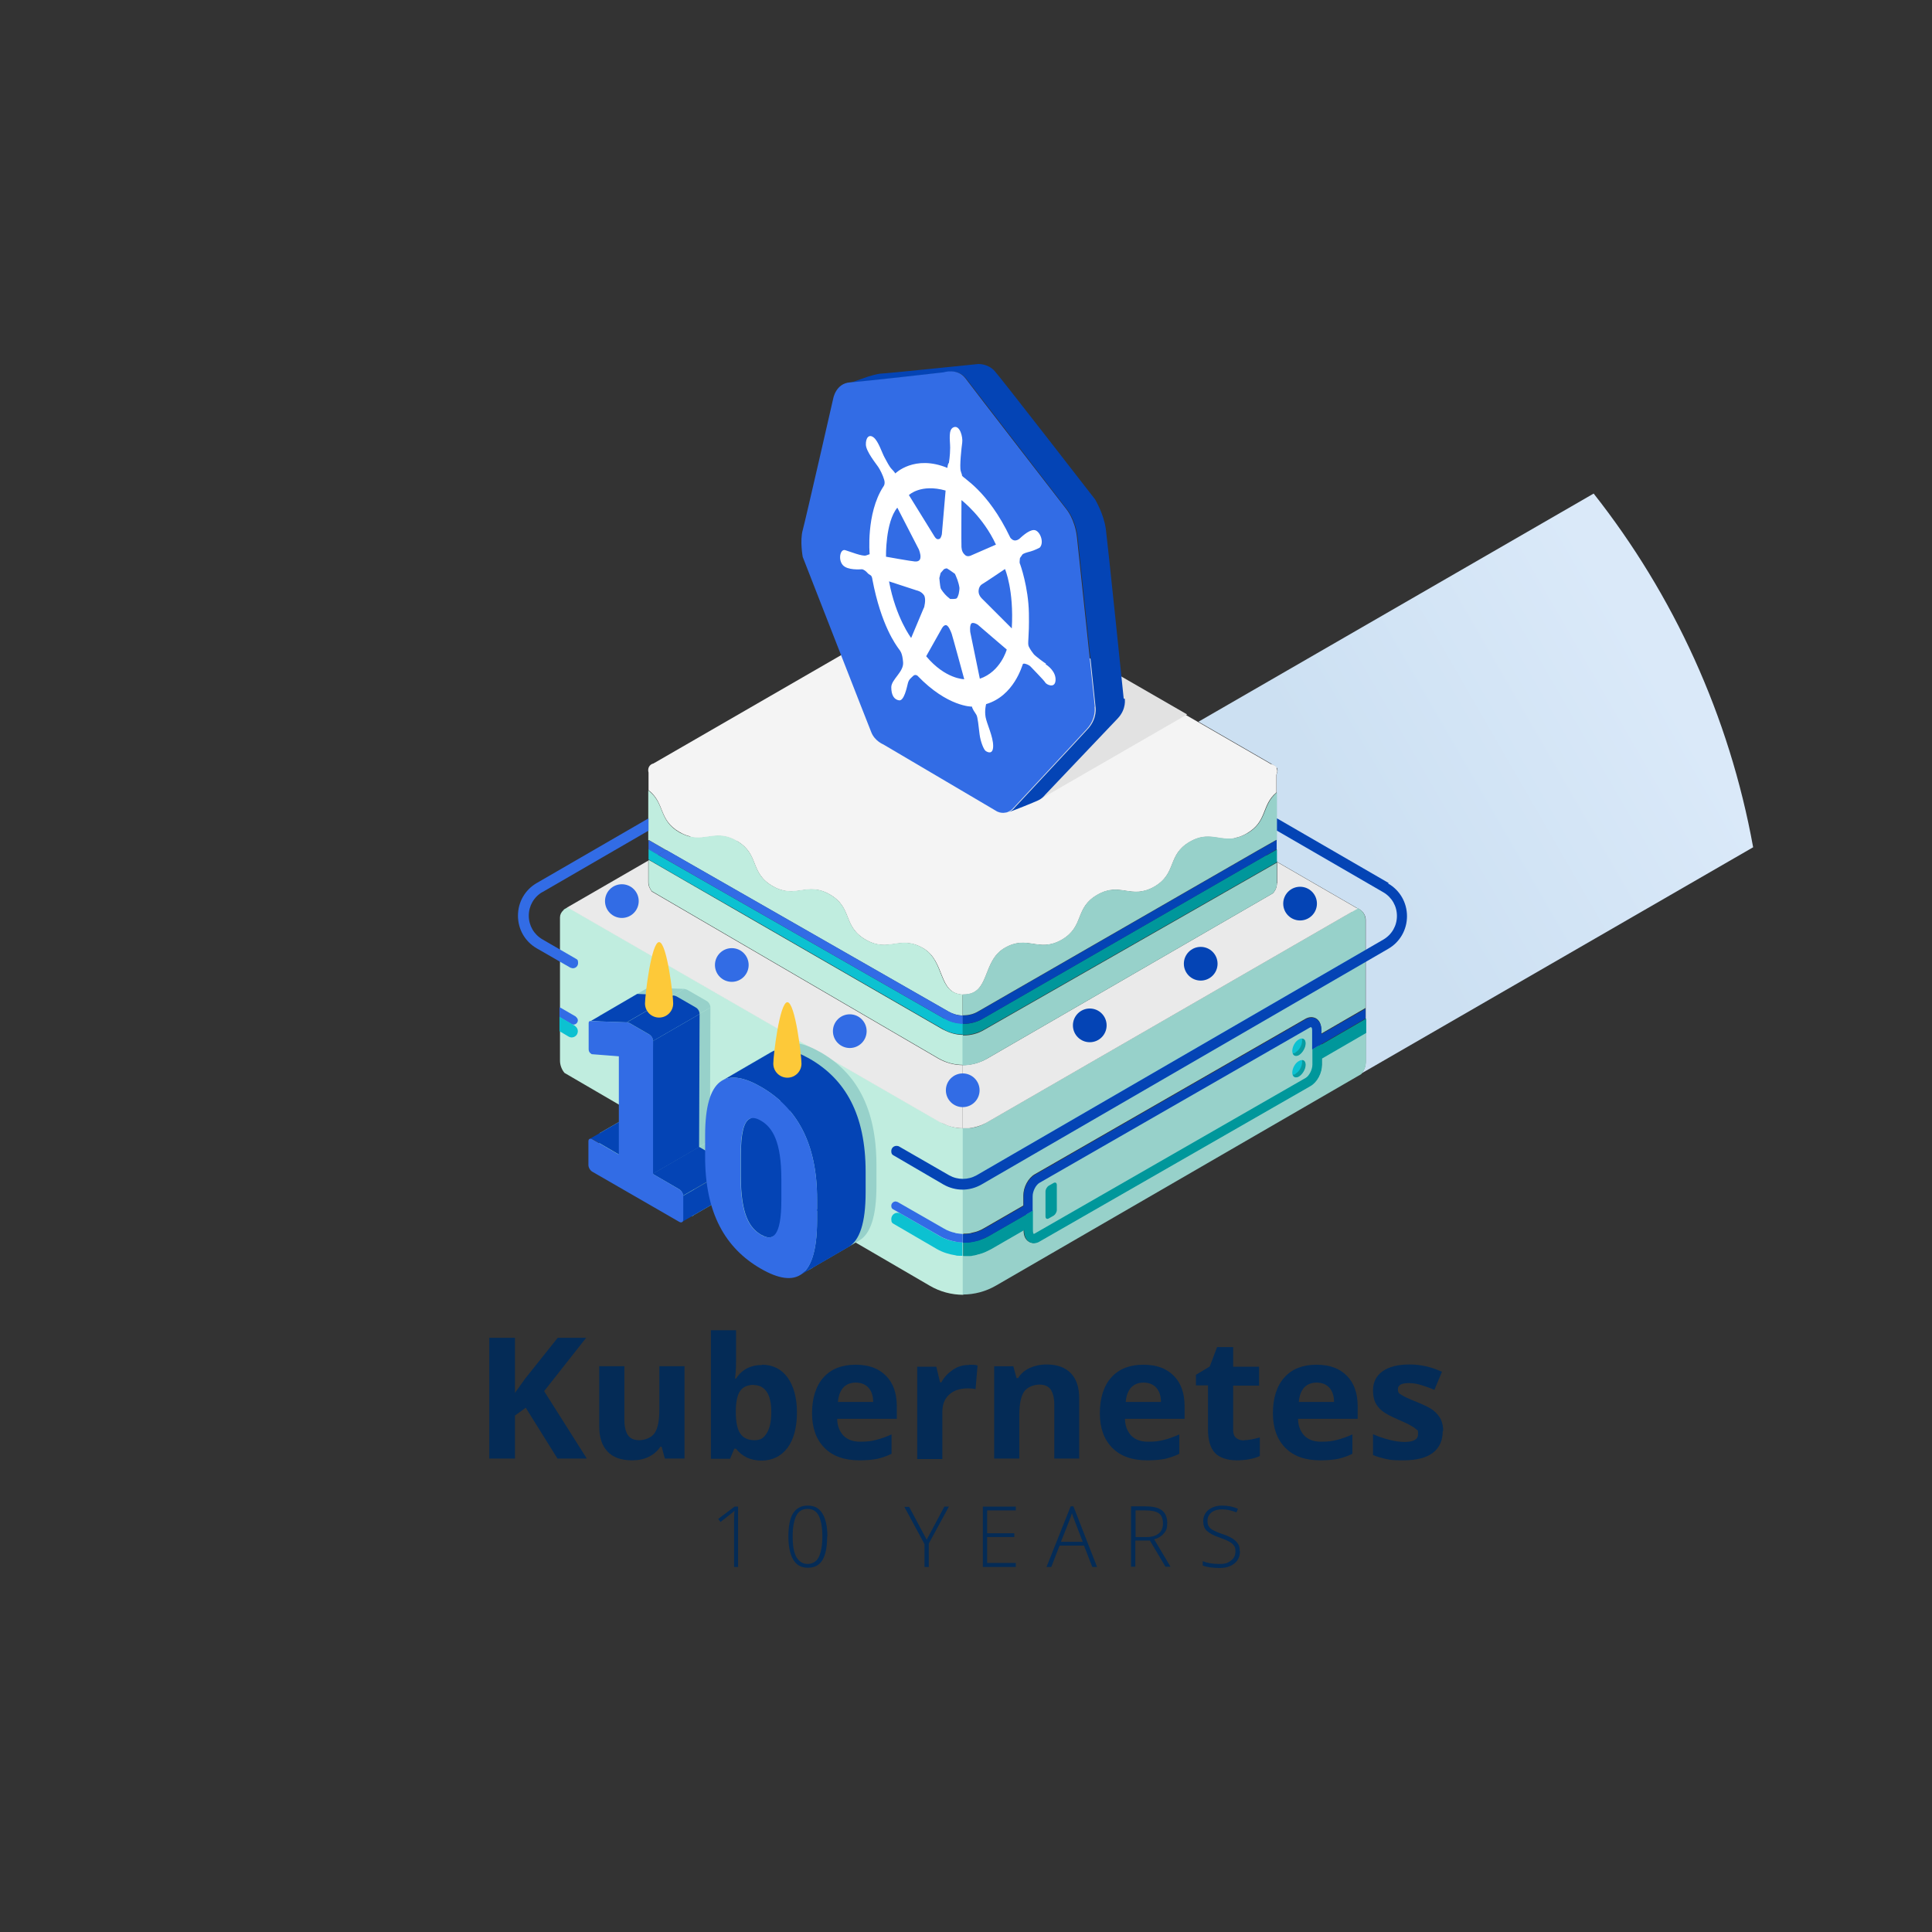 <?xml version="1.0" encoding="UTF-8" standalone="no"?>
<svg
   version="1.1"
   viewBox="0 0 768 768"
   width="768"
   height="768"
   xmlns="http://www.w3.org/2000/svg"
   xmlns:svg="http://www.w3.org/2000/svg">
  <rect x="0" y="0" width="768" height="768" fill="#333333" stroke="none"/>
  <defs
     id="defs4">
    <style
       id="style1">
      .cls-1 {
        fill: #042b56;
      }

      .cls-1, .cls-2, .cls-3, .cls-4, .cls-5, .cls-6, .cls-7, .cls-8, .cls-9, .cls-10, .cls-11, .cls-12, .cls-13, .cls-14, .cls-15, .cls-16, .cls-17 {
        stroke-width: 0px;
      }

      .cls-2 {
        fill: #fdc939;
      }

      .cls-3 {
        fill: #c0eddf;
      }

      .cls-4 {
        fill: #089ca0;
      }

      .cls-5 {
        fill: none;
      }

      .cls-6 {
        fill: #326ce5;
      }

      .cls-7 {
        fill: #eaeaea;
      }

      .cls-8 {
        fill: url(#linear-gradient);
      }

      .cls-9 {
        fill: #dae9f9;
      }

      .cls-10 {
        fill: #00979b;
      }

      .cls-11 {
        fill: #0cc1d1;
      }

      .cls-12 {
        fill: #f4f4f4;
      }

      .cls-13 {
        fill: #0444b5;
      }

      .cls-14 {
        fill: #97d1ca;
      }

      .cls-15 {
        fill: #e2e2e2;
      }

      .cls-16 {
        fill: url(#linear-gradient-2);
      }

      .cls-17 {
        fill: #fff;
      }
    </style>
    <linearGradient
       id="linear-gradient"
       x1="796"
       y1="2213.2"
       x2="930.2"
       y2="2290.7"
       gradientTransform="matrix(1,0,0,-1,-256,2552)"
       gradientUnits="userSpaceOnUse">
      <stop
         offset="0"
         stop-color="#cce0f2"
         id="stop1" />
      <stop
         offset=".9"
         stop-color="#dae9f9"
         id="stop2" />
    </linearGradient>
    <linearGradient
       id="linear-gradient-2"
       x1="796"
       y1="1189.2"
       x2="930.2"
       y2="1266.7"
       gradientTransform="matrix(1,0,0,-1,0,2680)"
       gradientUnits="userSpaceOnUse">
      <stop
         offset="0"
         stop-color="#001f39"
         id="stop3" />
      <stop
         offset=".9"
         stop-color="#042b56"
         id="stop4" />
    </linearGradient>
  </defs>
  <g
     id="g221">
    <path
       class="cls-8"
       d="m 505.5,303.9 c 0.6,0.1 1.2,0.4 1.6,1 l 0.4,0.2 v 0 c 0.5,0.8 0.4,1.8 0,2.6 v 7.1 0 27.7 l 32,18.5 c 0,0 2,0.7 2.9,2.6 0.3,0.6 0.5,1.3 0.5,2 v 35.2 0 3.9 0 17.3 c 0,1.8 -0.6,3.4 -1.7,4.7 L 696.9,336.8 C 687.4,284.4 665.2,236.4 633.5,196.2 l -157.1,90.7 29.1,16.8 z"
       id="path4"
       style="fill:url(#linear-gradient)" />
    <g
       id="g112"
       transform="translate(-256,-128)">
      <g
         id="g220">
        <g
           id="g219">
          <g
             id="g14">
            <path
               class="cls-1"
               d="m 489.1,707.8 h -11.5 l -12.6,-20.2 -4.3,3.1 v 17.1 h -10.2 v -48 h 10.2 v 21.9 l 4,-5.6 13,-16.3 H 489 l -16.7,21.2 16.9,26.7 v 0 z"
               id="path5" />
            <path
               class="cls-1"
               d="m 520.3,707.8 -1.3,-4.7 h -0.5 c -1.1,1.7 -2.6,3 -4.6,4 -2,1 -4.2,1.4 -6.7,1.4 -4.3,0 -7.6,-1.2 -9.7,-3.5 -2.2,-2.3 -3.3,-5.6 -3.3,-10 v -23.9 h 10 v 21.4 c 0,2.6 0.5,4.6 1.4,6 0.9,1.3 2.4,2 4.5,2 2.1,0 4.8,-0.9 6.1,-2.8 1.3,-1.9 1.9,-5 1.9,-9.3 v -17.3 h 10 v 36.7 z"
               id="path6" />
            <path
               class="cls-1"
               d="m 558.9,670.5 c 4.3,0 7.7,1.7 10.2,5.1 2.4,3.4 3.7,8 3.7,13.9 0,5.9 -1.3,10.8 -3.8,14.1 -2.5,3.3 -6,5 -10.3,5 -4.3,0 -7.7,-1.6 -10.1,-4.7 h -0.7 l -1.7,4 h -7.6 v -51.1 h 10 v 11.9 c 0,1.5 0,3.9 -0.4,7.3 h 0.4 c 2.3,-3.6 5.8,-5.4 10.4,-5.4 h -0.1 z m -3.2,8 c -2.5,0 -4.3,0.8 -5.4,2.3 -1.1,1.5 -1.7,4 -1.8,7.5 v 1.1 c 0,3.9 0.6,6.8 1.8,8.5 1.2,1.7 3,2.6 5.6,2.6 2.6,0 3.7,-0.9 4.9,-2.8 1.2,-1.9 1.8,-4.6 1.8,-8.3 0,-3.7 -0.6,-6.3 -1.8,-8.1 -1.2,-1.8 -2.9,-2.7 -5,-2.7 v 0 z"
               id="path7" />
            <path
               class="cls-1"
               d="m 597.6,708.5 c -5.9,0 -10.5,-1.6 -13.8,-4.9 -3.3,-3.3 -5,-7.9 -5,-13.8 0,-5.9 1.5,-10.9 4.6,-14.3 3.1,-3.4 7.3,-5 12.7,-5 5.4,0 9.2,1.5 12.1,4.4 2.9,2.9 4.3,7 4.3,12.2 v 4.9 h -23.7 c 0,2.8 1,5.1 2.5,6.7 1.6,1.6 3.8,2.4 6.6,2.4 2.8,0 4.3,-0.2 6.3,-0.7 2,-0.5 4,-1.2 6.2,-2.2 v 7.7 c -1.8,0.9 -3.6,1.5 -5.6,2 -2,0.4 -4.4,0.6 -7.3,0.6 z m -1.4,-30.9 c -2.1,0 -3.8,0.7 -5,2 -1.2,1.3 -1.9,3.3 -2.1,5.7 h 14 c 0,-2.5 -0.7,-4.4 -1.9,-5.7 -1.2,-1.3 -2.9,-2 -5.1,-2 v 0 z"
               id="path8" />
            <path
               class="cls-1"
               d="m 641.2,670.5 c 1.4,0 2.5,0 3.4,0.3 l -0.8,9.4 c -0.8,-0.2 -1.8,-0.3 -3,-0.3 -3.2,0 -5.7,0.8 -7.5,2.5 -1.8,1.6 -2.7,3.9 -2.7,6.9 V 708 h -10 v -36.7 h 7.6 l 1.5,6.2 h 0.5 c 1.1,-2.1 2.7,-3.7 4.6,-5 1.9,-1.3 4,-1.9 6.3,-1.9 h 0.1 z"
               id="path9" />
            <path
               class="cls-1"
               d="m 685.1,707.8 h -10 v -21.4 c 0,-2.6 -0.5,-4.6 -1.4,-6 -0.9,-1.3 -2.4,-2 -4.5,-2 -2.1,0 -4.8,0.9 -6.1,2.8 -1.3,1.9 -1.9,5 -1.9,9.3 v 17.3 h -10 v -36.7 h 7.6 l 1.3,4.7 h 0.6 c 1.1,-1.8 2.7,-3.1 4.6,-4 2,-0.9 4.2,-1.4 6.7,-1.4 4.3,0 7.5,1.2 9.7,3.5 2.2,2.3 3.3,5.6 3.3,10 v 23.9 z"
               id="path10" />
            <path
               class="cls-1"
               d="m 712,708.5 c -5.9,0 -10.5,-1.6 -13.8,-4.9 -3.3,-3.3 -5,-7.9 -5,-13.8 0,-5.9 1.5,-10.9 4.6,-14.3 3.1,-3.4 7.3,-5 12.7,-5 5.4,0 9.2,1.5 12.1,4.4 2.9,2.9 4.3,7 4.3,12.2 v 4.9 h -23.7 c 0,2.8 1,5.1 2.5,6.7 1.6,1.6 3.8,2.4 6.6,2.4 2.8,0 4.3,-0.2 6.3,-0.7 2,-0.5 4,-1.2 6.2,-2.2 v 7.7 c -1.8,0.9 -3.6,1.5 -5.6,2 -2,0.4 -4.4,0.6 -7.3,0.6 z m -1.4,-30.9 c -2.1,0 -3.8,0.7 -5,2 -1.2,1.3 -1.9,3.3 -2.1,5.7 h 14 c 0,-2.5 -0.7,-4.4 -1.9,-5.7 -1.2,-1.3 -2.9,-2 -5.1,-2 v 0 z"
               id="path11" />
            <path
               class="cls-1"
               d="m 750.5,700.5 c 1.7,0 3.8,-0.4 6.3,-1.1 v 7.4 c -2.5,1.1 -5.6,1.7 -9.2,1.7 -3.6,0 -6.9,-1 -8.7,-3 -1.8,-2 -2.7,-5.1 -2.7,-9.1 v -17.7 h -4.8 v -4.2 l 5.5,-3.3 2.9,-7.7 h 6.4 v 7.8 h 10.3 v 7.5 h -10.3 v 17.7 c 0,1.4 0.4,2.5 1.2,3.1 0.8,0.7 1.9,1 3.2,1 h -0.1 z"
               id="path12" />
            <path
               class="cls-1"
               d="m 780.8,708.5 c -5.9,0 -10.5,-1.6 -13.8,-4.9 -3.3,-3.3 -5,-7.9 -5,-13.8 0,-5.9 1.5,-10.9 4.6,-14.3 3.1,-3.4 7.3,-5 12.7,-5 5.4,0 9.2,1.5 12.1,4.4 2.9,2.9 4.3,7 4.3,12.2 V 692 H 772 c 0,2.8 1,5.1 2.5,6.7 1.6,1.6 3.8,2.4 6.6,2.4 2.8,0 4.3,-0.2 6.3,-0.7 2,-0.5 4,-1.2 6.2,-2.2 v 7.7 c -1.8,0.9 -3.6,1.5 -5.6,2 -2,0.4 -4.4,0.6 -7.3,0.6 z m -1.4,-30.9 c -2.1,0 -3.8,0.7 -5,2 -1.2,1.3 -1.9,3.3 -2.1,5.7 h 14 c 0,-2.5 -0.7,-4.4 -1.9,-5.7 -1.2,-1.3 -2.9,-2 -5.1,-2 v 0 z"
               id="path13" />
            <path
               class="cls-1"
               d="m 829.5,696.9 c 0,3.8 -1.3,6.6 -3.9,8.6 -2.6,2 -6.5,3 -11.7,3 -5.2,0 -4.9,-0.2 -6.8,-0.5 -1.9,-0.4 -3.6,-0.9 -5.3,-1.6 v -8.3 c 1.9,0.9 4,1.6 6.3,2.2 2.3,0.6 4.4,0.9 6.2,0.9 3.6,0 5.4,-1 5.4,-3.1 0,-2.1 -0.2,-1.4 -0.7,-1.9 -0.5,-0.5 -1.3,-1 -2.5,-1.7 -1.2,-0.7 -2.8,-1.3 -4.7,-2.2 -2.8,-1.2 -4.9,-2.3 -6.2,-3.3 -1.3,-1 -2.3,-2.2 -2.9,-3.5 -0.6,-1.3 -0.9,-2.9 -0.9,-4.8 0,-3.3 1.3,-5.8 3.8,-7.6 2.5,-1.8 6.1,-2.7 10.7,-2.7 4.6,0 8.7,1 12.9,2.9 l -3,7.2 c -1.8,-0.8 -3.6,-1.4 -5.2,-1.9 -1.6,-0.5 -3.2,-0.8 -4.9,-0.8 -3,0 -4.4,0.8 -4.4,2.4 0,1.6 0.5,1.7 1.4,2.3 0.9,0.6 3,1.6 6.3,2.9 2.9,1.2 5,2.2 6.3,3.2 1.3,1 2.3,2.2 3,3.5 0.6,1.3 1,2.9 1,4.7 h -0.2 v 0 z"
               id="path14" />
          </g>
          <g
             id="g21">
            <path
               class="cls-1"
               d="m 549.4,750.9 h -1.6 v -17.5 c 0,-1.6 0,-3.2 0.2,-4.9 l -0.5,0.5 c -0.2,0.2 -1.9,1.5 -5.1,4 l -0.9,-1.2 6.5,-4.9 h 1.4 z"
               id="path15" />
            <path
               class="cls-1"
               d="m 584.8,738.8 c 0,4.2 -0.6,7.3 -1.9,9.4 -1.3,2.1 -3.2,3 -5.8,3 -2.6,0 -4.4,-1 -5.7,-3.1 -1.3,-2.1 -2,-5.2 -2,-9.3 0,-4.1 0.6,-7.3 1.9,-9.3 1.3,-2 3.2,-3 5.8,-3 2.6,0 4.5,1 5.8,3.1 1.3,2.1 2,5.1 2,9.2 v 0 z m -13.7,0 c 0,3.7 0.5,6.5 1.5,8.2 1,1.7 2.5,2.7 4.4,2.7 1.9,0 3.6,-0.9 4.5,-2.8 0.9,-1.9 1.4,-4.6 1.4,-8.2 0,-3.6 -0.5,-6.2 -1.4,-8.1 -0.9,-1.9 -2.5,-2.8 -4.5,-2.8 -2,0 -3.6,0.9 -4.5,2.8 -0.9,1.9 -1.4,4.5 -1.4,8.1 v 0 z"
               id="path16" />
            <path
               class="cls-1"
               d="m 624.4,740 7,-13.1 h 1.8 l -8,14.7 v 9.3 h -1.7 v -9.1 l -8,-14.8 h 1.9 l 7,13.1 v 0 z"
               id="path17" />
            <path
               class="cls-1"
               d="m 659.8,750.9 h -13.1 v -24 h 13.1 v 1.5 h -11.4 v 9.1 h 10.8 v 1.5 h -10.8 v 10.3 h 11.4 v 1.5 0 z"
               id="path18" />
            <path
               class="cls-1"
               d="m 686.9,742.4 h -9.7 l -3.3,8.5 H 672 l 9.6,-24.1 h 1.1 l 9.4,24.1 h -1.9 z m -9.1,-1.5 h 8.6 l -3.3,-8.6 c -0.3,-0.7 -0.6,-1.6 -1,-2.8 -0.3,1 -0.6,2 -1,2.9 l -3.4,8.6 h 0.1 z"
               id="path19" />
            <path
               class="cls-1"
               d="m 707.3,740.4 v 10.4 h -1.7 v -24 h 5.7 c 3,0 5.2,0.5 6.6,1.6 1.4,1.1 2.1,2.8 2.1,5 0,2.2 -0.4,3 -1.3,4.1 -0.9,1.1 -2.1,1.9 -3.9,2.4 l 6.5,10.9 h -2 l -6.2,-10.4 h -6 z m 0,-1.4 h 4.6 c 2,0 3.6,-0.5 4.7,-1.4 1.1,-0.9 1.7,-2.2 1.7,-4 0,-1.8 -0.5,-3.2 -1.6,-4 -1.1,-0.8 -2.9,-1.2 -5.3,-1.2 h -4 V 739 Z"
               id="path20" />
            <path
               class="cls-1"
               d="m 748.9,744.7 c 0,2 -0.7,3.6 -2.2,4.8 -1.5,1.2 -3.4,1.8 -5.9,1.8 -2.5,0 -5.2,-0.3 -6.7,-1 v -1.7 c 1.7,0.7 3.9,1.1 6.6,1.1 2.7,0 3.5,-0.5 4.7,-1.4 1.2,-0.9 1.7,-2.1 1.7,-3.6 0,-1.5 -0.2,-1.7 -0.6,-2.3 -0.4,-0.6 -1,-1.1 -1.9,-1.6 -0.9,-0.5 -2.1,-1 -3.8,-1.6 -2.5,-0.8 -4.1,-1.8 -5.1,-2.7 -1,-0.9 -1.4,-2.3 -1.4,-3.9 0,-1.6 0.7,-3.3 2.1,-4.4 1.4,-1.1 3.2,-1.7 5.4,-1.7 2.2,0 4.4,0.4 6.3,1.3 l -0.6,1.4 c -2,-0.8 -3.9,-1.2 -5.7,-1.2 -1.8,0 -3.2,0.4 -4.2,1.2 -1,0.8 -1.6,1.9 -1.6,3.3 0,1.4 0.2,1.6 0.5,2.2 0.3,0.6 0.9,1.1 1.6,1.5 0.7,0.4 2,1 3.8,1.6 1.9,0.6 3.3,1.3 4.2,1.9 0.9,0.6 1.6,1.3 2.1,2.1 0.5,0.8 0.6,1.7 0.6,2.8 h 0.1 z"
               id="path21" />
          </g>
          <g
             id="g111">
            <path
               class="cls-3"
               d="m 638.7,576.5 c -3,0 -6,-0.9 -8.7,-2.4 v 0 l -148.3,-85.5 -1.3,0.8 h -0.1 c -0.1,0.2 -0.3,0.3 -0.4,0.5 -0.8,0.7 -1.3,1.7 -1.3,2.8 v 56.9 c 0,1.8 0.7,3.6 1.8,4.9 l 145.2,84.6 c 4.1,2.4 8.7,3.6 13.3,3.6 v -66.1 h -0.2 z"
               id="path22" />
            <polygon
               class="cls-5"
               points="662.8,616.9 649.9,624.4 "
               id="polygon22" />
            <path
               class="cls-5"
               d="m 641.1,576.4 c 1.6,-0.2 3.2,-0.6 4.8,-1.2 -1.5,0.6 -3.2,1 -4.8,1.2 z"
               id="path23" />
            <path
               class="cls-5"
               d="m 630.6,574.5 c 1.2,0.6 2.3,1.1 3.6,1.4 -1.2,-0.3 -2.4,-0.8 -3.6,-1.4 z"
               id="path24" />
            <path
               class="cls-5"
               d="m 647.1,574.7 c 0.4,-0.2 0.8,-0.3 1.1,-0.6 v 0 c -0.4,0.2 -0.8,0.4 -1.1,0.6 z"
               id="path25" />
            <path
               class="cls-5"
               d="m 642.5,627 v 0 c 0.6,0 1.3,-0.2 1.9,-0.4 -0.6,0.2 -1.3,0.3 -1.9,0.4 z"
               id="path26" />
            <path
               class="cls-5"
               d="m 645.8,620.7 c 1.1,-0.4 2.1,-0.9 3.1,-1.4 l 13.9,-8 -13.9,8 c -1,0.6 -2.1,1.1 -3.1,1.4 z"
               id="path27" />
            <polygon
               class="cls-5"
               points="795.6,489.2 793.3,490.5 795.4,489.3 "
               id="polygon27" />
            <polygon
               class="cls-5"
               points="666.5,614.8 777.7,550.8 777.7,545.1 777.7,541.2 666.5,605.2 666.5,609.2 "
               id="polygon28" />
            <path
               class="cls-5"
               d="m 639.2,621.9 c 1.1,0 2.2,0 3.3,-0.3 0.6,0 1.1,-0.2 1.7,-0.4 -0.6,0 -1.1,0.3 -1.7,0.4 -1.1,0.2 -2.2,0.3 -3.3,0.3 z"
               id="path28" />
            <path
               class="cls-5"
               d="m 638.7,576.5 h 2.5 z"
               id="path29" />
            <path
               class="cls-5"
               d="M 637.5,627.2 Z"
               id="path30" />
            <path
               class="cls-5"
               d="m 641.1,627.1 h -0.4 z"
               id="path31" />
            <path
               class="cls-14"
               d="m 777.7,541.2 v -3.7 c 0,-0.9 -0.3,-1.1 -0.3,-1.1 0,0 -0.2,-0.2 -0.5,0 l -107.6,61.8 c -1.4,0.8 -2.7,3.3 -2.7,5.3 v 1.9 0 l 111.2,-64.1 h -0.1 z"
               id="path32" />
            <path
               class="cls-14"
               d="m 793.3,490.5 -145.1,83.7 v 0 c -0.4,0.2 -0.8,0.4 -1.1,0.6 -1.1,0.6 -2.3,1 -3.5,1.3 -0.8,0.2 -1.6,0.3 -2.4,0.4 h -2.5 v 29 h 0.4 -0.4 v 12.9 h 0.5 c 1.1,0 2.2,0 3.3,-0.4 1.6,-0.3 3.2,-0.9 4.7,-1.8 l 15.6,-9 v -4 c 0,-3.3 1.9,-6.9 4.5,-8.4 L 774.9,533 c 1.4,-0.8 2.9,-0.9 4.2,-0.2 1.4,0.8 2.1,2.4 2.1,4.5 v 1.6 l 17.6,-10.2 v -35.2 c 0,-0.7 -0.2,-1.4 -0.5,-2 -0.9,-1.9 -2.9,-2.6 -2.9,-2.6 h -0.2 c 0,0.1 -2,1.3 -2,1.3 v 0.2 h 0.1 z"
               id="path33" />
            <path
               class="cls-14"
               d="m 666.5,617.1 c 0,0.9 0.3,1.3 0.3,1.3 0,0 0.2,0 0.5,-0.2 l 107.6,-61.8 c 1.4,-0.8 2.7,-3.3 2.7,-5.3 v -0.5 l -111.2,64.1 v 2.3 h 0.1 z"
               id="path34" />
            <path
               class="cls-14"
               d="m 776.8,559.6 -107.7,61.8 c -0.8,0.4 -1.6,0.7 -2.3,0.7 -0.7,0 -1.3,-0.2 -1.8,-0.5 -1.4,-0.8 -2.1,-2.4 -2.1,-4.5 v -0.2 l -13,7.5 c -0.6,0.3 -1.2,0.6 -1.8,0.9 -1.2,0.5 -2.5,1 -3.7,1.3 -0.6,0.2 -1.3,0.3 -1.9,0.4 v 0 c -0.4,0 -0.9,0 -1.3,0.2 h -2.5 v 15.4 c 4.6,0 9.2,-1.2 13.3,-3.6 l 145.1,-84 c 1.2,-1.4 1.9,-3.1 1.9,-5 v -11.6 l -17.6,10.2 v 2.5 c 0,3.3 -1.9,6.9 -4.5,8.4 h -0.1 z"
               id="path35" />
            <path
               class="cls-5"
               d="m 638.7,576.5 v 0 c -1.5,0 -3,-0.2 -4.5,-0.6 -1.2,-0.3 -2.4,-0.8 -3.6,-1.4 -0.2,0 -0.5,-0.2 -0.7,-0.3 v 0 c 2.7,1.6 5.7,2.4 8.7,2.4 v 0 z"
               id="path36" />
            <polygon
               class="cls-5"
               points=""
               id="polygon36" />
            <polygon
               class="cls-14"
               points=""
               id="polygon37" />
            <path
               class="cls-14"
               d="m 629.9,574.1 v 0 c 2.7,1.6 5.7,2.4 8.7,2.4 v 0 c -3,0 -6,-0.9 -8.7,-2.4 z"
               id="path37" />
            <path
               class="cls-5"
               d="m 638.7,576.5 h 2.5 c 0.8,0 1.6,-0.2 2.4,-0.4 1.2,-0.3 2.4,-0.8 3.5,-1.3 0.4,-0.2 0.8,-0.3 1.1,-0.6 v 0 c -0.7,0.4 -1.5,0.8 -2.3,1.1 -1.5,0.6 -3.2,1 -4.8,1.2 h -2.5 v 0 z"
               id="path38" />
            <path
               class="cls-14"
               d="m 647.1,574.7 c -1.1,0.6 -2.3,1 -3.5,1.3 1.2,-0.3 2.4,-0.8 3.5,-1.3 z"
               id="path39" />
            <path
               class="cls-7"
               d="m 515,470.5 36.6,21.1 C 533.8,481.4 519,472.8 514.9,470.5 Z"
               id="path40" />
            <path
               class="cls-7"
               d="m 763.6,479.1 c 0,1.5 -0.6,2.9 -1.6,4 l -113.6,65.7 c -3,1.7 -6.3,2.6 -9.7,2.6 v 25.1 h 2.5 c 1.6,-0.2 3.2,-0.6 4.8,-1.2 0.8,-0.3 1.5,-0.7 2.3,-1.1 v 0 l 141.8,-81.8 3.3,-1.9 2.3,-1.3 -32,-18.5 v 8.4 0 z"
               id="path41" />
            <path
               class="cls-7"
               d="m 548.9,462.3 c 9.2,5.3 5,12.7 14.3,18 9.2,5.3 13.5,-2 22.7,3.3 9.2,5.3 5,12.7 14.3,18 9.2,5.3 13.5,-2 22.7,3.3 9.1,5.2 5.9,18 15.8,18.5 V 401.2 c -3.3,0 -6.7,0.7 -9.7,2.4 l -98.9,57.1 c 6.7,1.7 10.9,-2.8 18.7,1.7 h 0.1 z"
               id="path42" />
            <path
               class="cls-7"
               d="m 639,523.3 v 0 c 10.6,0 7.1,-13.2 16.3,-18.5 9.2,-5.3 13.4,2 22.6,-3.2 9.2,-5.3 5,-12.6 14.2,-17.9 9.2,-5.3 13.4,2 22.6,-3.2 9.2,-5.3 5,-12.6 14.2,-17.9 7.5,-4.3 11.6,-0.3 17.9,-1.4 l -99.7,-57.5 c -2.7,-1.5 -5.7,-2.3 -8.6,-2.4 v 0 122.2 h 0.4 v -0.2 0 z"
               id="path43" />
            <path
               class="cls-7"
               d="m 630.6,574.5 c 1.2,0.6 2.3,1.1 3.6,1.4 1.5,0.4 3,0.6 4.5,0.6 v -25.1 c -3.3,0 -6.7,-0.9 -9.7,-2.6 L 515.1,482.4 c -0.8,-1.1 -1.4,-2.3 -1.4,-3.7 v -8.6 l -32.2,18.6 148.3,85.5 c 0.2,0 0.5,0.2 0.7,0.3 z"
               id="path44" />
            <polygon
               class="cls-7"
               points="629.9,574.1 481.6,488.6 "
               id="polygon44" />
            <polygon
               class="cls-7"
               points="790,492.4 648.2,574.1 793.3,490.5 "
               id="polygon45" />
            <polygon
               class="cls-7"
               points="629.9,574.1 481.6,488.6 "
               id="polygon46" />
            <path
               class="cls-7"
               d="m 629.9,574.1 v 0 c 0.2,0 0.5,0.2 0.7,0.3 -0.2,0 -0.5,-0.2 -0.7,-0.3 z"
               id="path46" />
            <polygon
               class="cls-7"
               points="629.9,574.1 481.6,488.6 "
               id="polygon47" />
            <path
               class="cls-10"
               d="m 639.1,627.2 h -0.5 2.1 -1.6 c -0.6,0 0,0 0,0 z"
               id="path47" />
            <path
               class="cls-10"
               d="m 632,626 c 1.2,0.4 2.5,0.7 3.8,0.9 0.5,0 1.1,0 1.6,0.2 -0.5,0 -1.1,0 -1.6,-0.2 -1.3,-0.2 -2.6,-0.5 -3.8,-0.9 z"
               id="path48" />
            <path
               class="cls-10"
               d="m 642.5,627 c -0.4,0 -0.9,0 -1.3,0.2 0.5,0 1,0 1.3,-0.2 z"
               id="path49" />
            <path
               class="cls-10"
               d="m 648.1,625.3 c -1.2,0.5 -2.5,1 -3.7,1.3 1.3,-0.3 2.5,-0.7 3.7,-1.3 z"
               id="path50" />
            <path
               class="cls-10"
               d="m 637.5,627.2 h 1.2 z"
               id="path51" />
            <polygon
               class="cls-13"
               points="777.7,545.1 781.3,543 798.9,532.8 781.3,543 "
               id="polygon51" />
            <polygon
               class="cls-13"
               points="662.8,607.3 647.2,616.3 "
               id="polygon52" />
            <path
               class="cls-14"
               d="m 639.1,605.6 h -0.4 z"
               id="path52" />
            <path
               class="cls-14"
               d="m 637.2,605.5 h 1.5 z"
               id="path53" />
            <polygon
               class="cls-10"
               points="763.6,465.7 759.2,468.2 763.6,470.7 "
               id="polygon53" />
            <path
               class="cls-10"
               d="m 646.6,533 c -2.3,1.3 -5,2 -7.6,2 h -0.4 v 4.4 h 0.4 c 2.8,0 5.6,-0.7 8.2,-2.2 l 116.4,-66.5 v -0.2 l -4.3,-2.5 -112.6,64.9 h -0.1 z"
               id="path54" />
            <path
               class="cls-10"
               d="m 630.9,537.3 -79.3,-45.7 c 34.2,19.7 79.3,45.7 79.3,45.7 z"
               id="path55" />
            <path
               class="cls-6"
               d="m 520.9,466 -6.4,-3.7 c -0.2,-0.1 -0.5,-0.2 -0.7,-0.2 v 3.6 l 3.8,2.2 z"
               id="path56" />
            <path
               class="cls-13"
               d="m 763.3,462 -7.4,4.2 -111,63.9 c -1.8,1.1 -3.9,1.6 -5.9,1.6 -2,0 -0.2,0 -0.4,0 v 3.3 h 0.4 c 0.2,0 0,0 0,0 2.6,0 5.2,-0.7 7.6,-2 l 112.6,-64.9 4.3,-2.5 v -3.8 h -0.3 v 0.2 z"
               id="path57" />
            <polygon
               class="cls-6"
               points="517.6,467.9 513.8,465.7 514.5,466.1 "
               id="polygon57" />
            <polygon
               class="cls-6"
               points="631.5,533 517.6,467.9 "
               id="polygon58" />
            <polygon
               class="cls-12"
               points="648.2,574.1 795.6,489.2 "
               id="polygon59" />
            <path
               class="cls-13"
               d="m 766.1,487.2 c 0,3.7 3,6.7 6.7,6.7 3.7,0 6.7,-3 6.7,-6.7 0,-3.7 -3,-6.7 -6.7,-6.7 -3.7,0 -6.7,3 -6.7,6.7 z"
               id="path59" />
            <path
               class="cls-13"
               d="m 726.6,511.1 c 0,3.7 3,6.7 6.7,6.7 3.7,0 6.7,-3 6.7,-6.7 0,-3.7 -3,-6.7 -6.7,-6.7 -3.7,0 -6.7,3 -6.7,6.7 z"
               id="path60" />
            <path
               class="cls-13"
               d="m 682.5,535.6 c 0,3.7 3,6.7 6.7,6.7 3.7,0 6.7,-3 6.7,-6.7 0,-3.7 -3,-6.7 -6.7,-6.7 -3.7,0 -6.7,3 -6.7,6.7 z"
               id="path61" />
            <circle
               class="cls-6"
               cx="638.7"
               cy="561.4"
               r="6.7"
               id="circle61" />
            <path
               class="cls-6"
               d="m 587.1,537.9 c 0,3.7 3,6.7 6.7,6.7 3.7,0 6.7,-3 6.7,-6.7 0,-3.7 -3,-6.7 -6.7,-6.7 -3.7,0 -6.7,3 -6.7,6.7 z"
               id="path62" />
            <path
               class="cls-6"
               d="m 540.2,511.6 c 0,3.7 3,6.7 6.7,6.7 3.7,0 6.7,-3 6.7,-6.7 0,-3.7 -3,-6.7 -6.7,-6.7 -3.7,0 -6.7,3 -6.7,6.7 z"
               id="path63" />
            <path
               class="cls-6"
               d="m 496.5,486.2 c 0,3.7 3,6.7 6.7,6.7 3.7,0 6.7,-3 6.7,-6.7 0,-3.7 -3,-6.7 -6.7,-6.7 -3.7,0 -6.7,3 -6.7,6.7 z"
               id="path64" />
            <path
               class="cls-14"
               d="m 665.5,620.7 c -1,-0.6 -1.6,-1.9 -1.6,-3.6 v -13.8 c 0,-2.9 1.7,-6.2 4,-7.5 L 775.5,534 c 1.1,-0.6 2.2,-0.7 3.1,-0.2 1,0.6 1.6,1.9 1.6,3.6 v 13.8 c 0,2.9 -1.7,6.2 -4,7.5 l -107.7,61.8 c -0.6,0.4 -1.2,0.5 -1.8,0.5 -0.6,0 -0.9,0 -1.3,-0.3 z"
               id="path65" />
            <g
               id="g69">
              <path
                 class="cls-11"
                 d="m 769.7,545.8 c 0,1.7 1.2,2.4 2.6,1.5 1.4,-0.9 2.6,-2.9 2.6,-4.6 0,-1.7 -1.2,-2.4 -2.6,-1.5 -1.5,0.8 -2.6,2.9 -2.6,4.6 z"
                 id="path66" />
              <path
                 class="cls-11"
                 d="m 769.7,554.4 c 0,1.7 1.2,2.4 2.6,1.5 1.4,-0.9 2.6,-2.9 2.6,-4.6 0,-1.7 -1.2,-2.4 -2.6,-1.5 -1.5,0.8 -2.6,2.9 -2.6,4.6 z"
                 id="path67" />
              <path
                 class="cls-4"
                 d="m 771,554.8 c 1.5,-0.8 2.6,-2.9 2.6,-4.6 0,-1.7 0,-0.6 0,-0.8 0.9,0 1.4,0.7 1.4,1.9 0,1.7 -1.2,3.7 -2.6,4.6 -1.2,0.7 -2.2,0.3 -2.5,-0.7 0.4,0 0.8,0 1.2,-0.3 H 771 Z"
                 id="path68" />
              <path
                 class="cls-4"
                 d="m 771,546.3 c 1.5,-0.8 2.6,-2.9 2.6,-4.6 0,-1.7 0,-0.6 0,-0.8 0.9,0 1.4,0.7 1.4,1.9 0,1.7 -1.2,3.7 -2.6,4.6 -1.2,0.7 -2.2,0.3 -2.5,-0.7 0.4,0 0.8,0 1.2,-0.3 H 771 Z"
                 id="path69" />
            </g>
            <path
               class="cls-10"
               d="m 672.8,612.4 2.1,-1.2 c 0.6,-0.4 1.2,-1.4 1.2,-2.2 v -9.9 c 0,-0.9 -0.5,-1.2 -1.2,-0.9 l -2.1,1.2 c -0.6,0.4 -1.2,1.4 -1.2,2.2 v 9.9 c 0,0.9 0.5,1.2 1.2,0.9 z"
               id="path70" />
            <path
               class="cls-5"
               d="m 778.7,551.2 c 0,2.4 -1.5,5.2 -3.2,6.2 l -107.6,61.8 c -0.4,0.3 -1.1,0.5 -1.6,0.2 -0.5,-0.3 -0.9,-1.2 -0.9,-2.2 v -7.4 l 113.3,-65.3 v 6.8 0 z"
               id="path71" />
            <path
               class="cls-5"
               d="m 668.6,597.2 107.7,-61.8 c 0.4,-0.3 1.1,-0.5 1.6,-0.2 0.5,0.3 0.9,1.2 0.9,2.2 v 7 l -113.3,65.3 v -6.4 c 0,-2.4 1.5,-5.2 3.2,-6.2 h -0.1 z"
               id="path72" />
            <path
               class="cls-5"
               d="m 724.6,540.9 c 1.3,-2 3,-3.9 5.4,-5.6 -2.4,1.7 -4.1,3.6 -5.4,5.6 z"
               id="path73" />
            <path
               class="cls-3"
               d="m 630.9,537.3 c 0,0 -116.7,-67.3 -116.9,-67.4 h -0.2 c 0,-0.1 0,8.7 0,8.7 0,1.4 0.5,2.7 1.4,3.7 l 113.9,66.4 c 3,1.7 6.3,2.6 9.7,2.6 v -11.9 c -2.7,0 -5.4,-0.8 -7.8,-2.1 z"
               id="path74" />
            <path
               class="cls-14"
               d="M 648.4,548.8 762,483.1 c 1,-1.1 1.6,-2.5 1.6,-4 v -8.2 l -116.4,66.5 c -2.5,1.5 -5.3,2.2 -8.2,2.2 h -0.4 v 11.9 c 3.3,0 6.7,-0.9 9.7,-2.6 h 0.1 z"
               id="path75" />
            <path
               class="cls-14"
               d="m 751.7,459.3 c -1.7,1 -3.3,1.5 -4.8,1.8 -6.2,1.1 -10.4,-2.9 -17.9,1.4 -9.2,5.3 -5,12.6 -14.2,17.9 -9.2,5.3 -13.4,-2 -22.6,3.2 -9.2,5.3 -5,12.6 -14.2,17.9 -9.2,5.3 -13.4,-2 -22.6,3.2 -9.2,5.3 -5.7,18.5 -16.3,18.5 h -0.5 v 8.4 h 0.4 c 2,0 4.1,-0.5 5.9,-1.6 l 111,-63.9 7.4,-4.2 h 0.3 V 443 c -6.1,5.1 -3.6,11.5 -11.8,16.3 z"
               id="path76" />
            <path
               class="cls-3"
               d="m 622.8,504.8 c -9.2,-5.3 -13.5,2 -22.7,-3.3 -9.2,-5.3 -5,-12.7 -14.3,-18 -9.2,-5.3 -13.5,2 -22.7,-3.3 -9.2,-5.3 -5,-12.7 -14.3,-18 -7.8,-4.5 -12,0 -18.7,-1.7 -1.2,-0.3 -2.5,-0.8 -4,-1.6 -8.5,-4.9 -5.6,-11.5 -12.4,-16.7 V 462 c 0.2,0 0.5,0 0.7,0.2 l 6.4,3.7 112.2,64.2 c 1.7,1 3.6,1.5 5.6,1.6 v -8.4 c -10,-0.5 -6.8,-13.3 -15.8,-18.5 z"
               id="path77" />
            <path
               class="cls-11"
               d="m 631.5,533 -113.9,-65.2 -3.1,-1.8 -0.7,-0.4 v 4.1 h 0.2 c 0.2,0.2 0.5,0.4 0.9,0.6 4.1,2.4 18.9,10.9 36.7,21.1 l 79.3,45.7 c 2.4,1.4 5.1,2.1 7.8,2.1 v -4.4 c -2.5,0 -5,-0.7 -7.2,-2 z"
               id="path78" />
            <path
               class="cls-6"
               d="m 638.7,535 v -3.3 c -1.9,0 -3.8,-0.6 -5.6,-1.6 l -112.2,-64.2 -3.3,1.9 113.9,65.2 c 2.2,1.3 4.7,1.9 7.2,2 z"
               id="path79" />
            <path
               class="cls-12"
               d="m 516.1,434 115.8,66.9 c 4.4,2.6 9.9,2.6 14.3,0 l 117.4,-67.8 v 0 L 645.4,364.9 c -4.4,-2.6 -9.9,-2.6 -14.3,0 l -115,66.4 c -1,0.6 -1,2.1 0,2.7 z"
               id="path80" />
            <path
               class="cls-12"
               d="m 763.5,433.2 c -0.8,-1.3 -2.5,-1.8 -3.8,-1 l -115.3,66.4 c -3.3,1.9 -7.4,1.9 -10.7,0 L 517.8,431.8 c -1.3,-0.8 -3.1,-0.3 -3.8,1 -0.4,0.7 -0.4,1.6 -0.2,2.3 v 7 c 6.7,5.2 3.8,11.8 12.4,16.7 9.3,5.3 13.5,-2 22.7,3.3 9.2,5.3 5,12.7 14.3,18 9.2,5.3 13.5,-2 22.7,3.3 9.2,5.3 5,12.7 14.3,18 9.2,5.3 13.5,-2 22.7,3.3 9.2,5.3 5.8,18.4 16.2,18.5 v 0 c 10.6,0 7.1,-13.2 16.3,-18.5 9.2,-5.3 13.4,2 22.6,-3.2 9.2,-5.3 5,-12.6 14.2,-17.9 9.2,-5.3 13.4,2 22.6,-3.2 9.2,-5.3 5,-12.6 14.2,-17.9 9.2,-5.3 13.4,2.1 22.6,-3.2 8.3,-4.8 5.7,-11.2 11.8,-16.3 v -7.1 c 0.4,-0.8 0.5,-1.8 0,-2.6 h 0.1 z"
               id="path81" />
            <polygon
               class="cls-15"
               points="669.3,445.8 727.9,412 673.8,380.8 625.3,408.8 646.5,445.5 655,450.4 "
               id="polygon81" />
            <path
               class="cls-10"
               d="m 781.3,543 -3.6,2.1 v 6.1 c 0,2 -1.3,4.5 -2.7,5.3 l -107.6,61.8 c -0.3,0.2 -0.5,0.2 -0.5,0.2 0,0 -0.3,-0.4 -0.3,-1.3 v -8 l -3.6,2.1 -13.9,8 c -1,0.6 -2.1,1.1 -3.1,1.4 -0.5,0.2 -1.1,0.4 -1.6,0.5 -0.6,0 -1.1,0.3 -1.7,0.4 -1.1,0.2 -2.2,0.3 -3.3,0.3 -1.1,0 0,0 0,0 h -0.5 v 5.4 h 2.5 c 0.5,0 0.9,0 1.3,-0.2 v 0 c 0.6,0 1.3,-0.2 1.9,-0.4 1.3,-0.3 2.5,-0.7 3.7,-1.3 0.6,-0.3 1.2,-0.6 1.8,-0.9 l 13,-7.5 v 0.2 c 0,2.1 0.8,3.7 2.1,4.5 0.6,0.3 1.2,0.5 1.8,0.5 0.6,0 1.6,-0.2 2.3,-0.7 L 777,559.7 c 2.6,-1.5 4.5,-5.1 4.5,-8.4 v -2.5 l 17.6,-10.2 v -5.7 l -17.6,10.2 h -0.2 z"
               id="path82" />
            <path
               class="cls-13"
               d="m 781.3,539.1 v 0 -1.6 c 0,-2.1 -0.8,-3.7 -2.1,-4.5 -1.2,-0.7 -2.7,-0.6 -4.2,0.2 L 667.4,595 c -2.6,1.5 -4.5,5.1 -4.5,8.4 v 4 0 l -15.6,9 c -1.5,0.9 -3.1,1.4 -4.7,1.8 -1.1,0.2 -2.2,0.4 -3.3,0.4 h -0.5 v 3.4 h 0.5 c 1.1,0 2.2,0 3.3,-0.3 0.6,0 1.1,-0.2 1.7,-0.4 0.6,0 1.1,-0.3 1.6,-0.5 1.1,-0.4 2.1,-0.9 3.1,-1.4 l 13.9,-8 3.6,-2.1 v -3.9 0 -1.9 c 0,-2 1.3,-4.5 2.7,-5.3 l 107.6,-61.8 c 0.3,-0.2 0.5,0 0.5,0 0,0 0.3,0.2 0.3,1.1 v 7.7 l 3.6,-2.1 17.6,-10.2 v 0 -3.9 l -17.7,10.2 h 0.2 z"
               id="path83" />
            <path
               class="cls-13"
               d="m 808,479 -44.4,-25.7 v 4.9 l 42.3,24.5 c 3.4,2 5.4,5.5 5.4,9.4 0,3.9 -2,7.4 -5.4,9.4 l -161.7,93.7 c -3.4,1.9 -7.5,1.9 -10.9,0 l -19.8,-11.4 c -0.3,-0.2 -0.7,-0.3 -1.1,-0.3 -1.2,0 -2.1,0.9 -2.1,2.1 0,1.2 0.5,1.5 1.1,1.8 v 0 l 19.7,11.5 c 2.3,1.3 4.9,2 7.5,2 2.6,0 5.2,-0.7 7.5,-2 l 161.7,-93.7 c 4.7,-2.7 7.5,-7.6 7.5,-13 0,-5.4 -2.8,-10.3 -7.5,-13 z"
               id="path84" />
            <g
               id="g93">
              <g
                 id="g89">
                <path
                   class="cls-14"
                   d="m 514.3,567.6 c -0.5,-0.3 -0.9,-0.3 -1.2,0 l -18.5,10.7 c 0.3,-0.2 0.7,0 1.2,0 l 10.5,6.1 18.5,-10.7 z"
                   id="path85" />
                <path
                   class="cls-14"
                   d="m 531.8,600.9 v 9.4 c 0,0.5 -0.2,0.8 -0.5,1 l 18.5,-10.7 c 0.3,-0.2 0.5,-0.5 0.5,-1 v -9.4 z"
                   id="path86" />
                <path
                   class="cls-14"
                   d="m 548.8,587.5 -10.5,-6.1 -18.5,10.7 10.5,6.1 c 0.9,0.5 1.6,1.6 1.6,2.6 l 18.5,-10.7 c 0,-1 -0.7,-2.1 -1.6,-2.6 z"
                   id="path87" />
                <polygon
                   class="cls-14"
                   points="528,521.1 509.5,531.9 495.1,531.3 513.6,520.6 "
                   id="polygon87" />
                <polygon
                   class="cls-14"
                   points="538.2,581.4 519.8,592.2 519.9,539.3 538.4,528.5 "
                   id="polygon88" />
                <path
                   class="cls-14"
                   d="m 518.4,536.7 c 0.9,0.5 1.5,1.6 1.5,2.6 v 52.9 l 10.4,6.1 c 0.9,0.5 1.6,1.6 1.6,2.6 v 9.4 c 0,1 -0.7,1.4 -1.6,0.9 l -34.5,-19.9 c -0.9,-0.5 -1.6,-1.7 -1.6,-2.7 v -9.4 c 0,-1 0.7,-1.3 1.6,-0.8 l 10.5,6.1 v -39.1 c 0.1,0 -10.2,-0.8 -10.2,-0.8 -0.4,0 -0.7,0 -0.9,-0.3 -0.6,-0.3 -0.9,-1 -0.9,-1.7 v -10.4 c 0,-0.6 0.3,-0.9 0.8,-0.8 l 14.3,0.5 c 0.6,0 1,0.2 1.8,0.7 l 7.1,4.1 z"
                   id="path88" />
                <path
                   class="cls-14"
                   d="m 536.9,525.9 -7.1,-4.1 c -0.8,-0.5 -1.3,-0.6 -1.8,-0.7 l -18.5,10.7 c 0.6,0 1,0.2 1.8,0.7 l 7.1,4.1 c 0.9,0.5 1.5,1.6 1.5,2.6 l 18.5,-10.7 c 0,-1 -0.6,-2.1 -1.5,-2.6 z"
                   id="path89" />
              </g>
              <g
                 id="g92">
                <path
                   class="cls-14"
                   d="m 582,605 c -4.6,-2.7 -8.1,-8.2 -8,-23.2 v -8.2 c 0,-9.2 1.4,-13.4 3.5,-14.6 l -19.3,11.2 c -2.1,1.2 -3.4,5.4 -3.4,14.6 v 8.2 c 0,15 3.4,20.5 8,23.2 1.8,1 3.4,1.5 4.8,0.7 l 19.3,-11.2 c -1.3,0.8 -3,0.4 -4.8,-0.7 v 0 z"
                   id="path90" />
                <path
                   class="cls-14"
                   d="m 582.2,546.3 c -6.5,-3.7 -11.7,-4.8 -15.4,-2.6 l -19.3,11.2 c 3.8,-2.2 9,-1.1 15.4,2.6 14,8.1 22.3,22.2 22.2,44.9 v 8.2 c 0,12.2 -2.5,19.2 -6.8,21.7 l 19.3,-11.2 c 4.4,-2.6 6.8,-9.5 6.8,-21.7 v -8.2 c 0,-22.8 -8.1,-36.8 -22.2,-44.9 z"
                   id="path91" />
                <path
                   class="cls-14"
                   d="m 562.9,557.6 c 14,8.1 22.3,22.2 22.2,44.9 v 8.2 c 0,22.8 -8.4,27.2 -22.4,19.1 -14,-8.1 -22.2,-22 -22.1,-44.8 v -8.2 c 0,-22.8 8.3,-27.3 22.3,-19.2 z m 8,44.9 v -8.2 c 0,-15 -3.5,-20.6 -8.1,-23.3 -4.6,-2.7 -8.1,-1.1 -8.1,13.9 v 8.2 c 0,15 3.4,20.5 8,23.2 4.6,2.7 8.2,1.2 8.2,-13.8"
                   id="path92" />
              </g>
            </g>
            <path
               class="cls-11"
               d="m 635.8,621.6 c -2.2,-0.4 -4.4,-1.1 -6.4,-2.3 L 614,610.4 v 0 c -0.4,-0.2 -0.8,-0.3 -1.2,-0.3 -1.4,0 -2.5,1.1 -2.5,2.5 0,1.4 0.4,1.6 1.1,2 l 17,9.9 c 1.2,0.7 2.4,1.2 3.6,1.6 1.2,0.4 2.5,0.7 3.8,0.9 0.5,0 1.1,0.2 1.6,0.2 h 1.2 v -5.4 c -0.9,0 -1.9,0 -2.8,-0.3 v 0 z"
               id="path93" />
            <path
               class="cls-6"
               d="m 635.8,618.1 c -1.6,-0.3 -3.2,-0.9 -4.7,-1.8 l -18.3,-10.5 c -0.2,0 -0.5,-0.2 -0.8,-0.2 -0.9,0 -1.7,0.8 -1.7,1.7 0,0.9 0.3,1.2 0.9,1.5 l 18.3,10.5 c 2,1.2 4.2,1.9 6.4,2.3 0.9,0.2 1.9,0.3 2.8,0.3 v -3.4 c -1,0 -1.9,-0.2 -2.8,-0.3 h -0.1 z"
               id="path94" />
            <path
               class="cls-6"
               d="m 471.5,482.7 42.3,-24.5 v -4.9 L 469.4,479 c -4.7,2.7 -7.5,7.6 -7.5,13 0,5.4 2.8,10.3 7.5,13 l 13.4,7.7 c 0.3,0 0.5,0.2 0.9,0.2 1.2,0 2.1,-0.9 2.1,-2.1 0,-1.2 -0.3,-1.4 -0.9,-1.7 l -13.3,-7.7 c -3.4,-2 -5.4,-5.5 -5.4,-9.4 0,-3.9 2,-7.4 5.4,-9.4 h -0.1 z"
               id="path95" />
            <path
               class="cls-6"
               d="m 484.9,532.1 -6.4,-3.7 h -0.1 v 3.9 0 l 4.6,2.7 c 0,0 0.5,0.3 1,0.3 0.9,0 1.7,-0.8 1.7,-1.7 0,-0.9 -0.8,-1.4 -0.8,-1.4 v 0 z"
               id="path96" />
            <path
               class="cls-11"
               d="m 484.6,535.8 -6.2,-3.6 v 5.7 l 3.7,2.2 c 0,0 0.6,0.3 1.1,0.3 1.4,0 2.5,-1.1 2.5,-2.5 0,-1.4 -1.2,-2.1 -1.2,-2.1 z"
               id="path97" />
            <g
               id="g100">
              <path
                 class="cls-13"
                 d="m 702.7,405.8 c 0,0 -6.3,-61.3 -7.1,-67.4 -0.8,-6.1 -4.3,-11.9 -4.3,-11.9 0,0 -37.2,-48 -39.9,-51 -2.7,-3 -6.5,-2.8 -6.5,-2.8 0,0 -37,3.8 -38.5,3.8 -1.5,0 -5.3,1.2 -5.3,1.2 l -6.9,2.4 c 5.7,-0.4 37.2,-4 37.2,-4 0,0 5.5,-1.8 8.7,2.4 3.2,4.2 40.1,52 40.1,52 0,0 3.4,4 4.2,11.1 0.8,7.1 7.1,67.4 7.1,67.4 0,0 0.8,4.5 -3,8.7 -3.8,4.2 -29.2,31.4 -29.2,31.4 0,0 -1,1.3 -2.6,1.8 2.1,-0.6 10.4,-4 11.9,-4.7 1.8,-0.8 2.8,-2.2 2.8,-2.2 0,0 25.3,-26.6 28.9,-30.4 3.6,-3.8 2.8,-7.9 2.8,-7.9 h -0.4 z"
                 id="path98" />
              <path
                 class="cls-6"
                 d="m 691.2,408.9 c 0,0 -6.3,-60.3 -7.1,-67.4 -0.8,-7.1 -4.2,-11.1 -4.2,-11.1 0,0 -37,-47.8 -40.1,-52 -3.2,-4.2 -8.7,-2.4 -8.7,-2.4 0,0 -31.4,3.6 -37.2,4 -5.7,0.4 -6.7,6.5 -6.7,6.5 0,0 -10.9,47.8 -12.1,52.2 -1.2,4.3 0,10.7 0,10.7 0,0 25.9,66.4 27.3,69.8 1.4,3.4 4.7,4.7 4.7,4.7 l 45.3,26.7 c 1.3,0.6 2.4,0.6 3.4,0.4 v 0 c 0,0 0.2,0 0.5,-0.1 1.7,-0.6 2.6,-1.8 2.6,-1.8 0,0 25.5,-27.3 29.2,-31.4 3.8,-4.2 3,-8.7 3,-8.7 v 0 z"
                 id="path99" />
              <path
                 class="cls-17"
                 d="m 671.9,391.9 c -0.7,-0.4 -4.5,-3.2 -5,-3.9 -0.5,-0.7 -1.2,-1.5 -1.9,-2.9 -0.7,-1.4 0.2,-3.1 0,-13.4 -0.2,-10.3 -3.4,-19.3 -3.6,-19.7 -0.2,-0.4 0,-1.2 0,-1.8 0,-0.6 0.6,-1 0.9,-1.6 0.3,-0.6 1.9,-1 3.4,-1.4 1.5,-0.4 3.6,-1.5 3.6,-1.5 2,-2.1 0,-7 -2.3,-7 -2.3,0 -5.4,3.2 -5.8,3.5 -0.4,0.3 -1.2,0.8 -2.1,0.6 -0.9,-0.2 -1.5,-1.1 -1.5,-1.1 -9.1,-19.1 -19.1,-23.7 -19.2,-24.7 -0.1,-1 0,0 -0.5,-1.8 -0.5,-1.8 0.3,-9.2 0.6,-11.3 0.3,-2.1 -0.9,-6.9 -3.3,-6.1 -2.4,0.8 -1.5,5.1 -1.5,8.2 0,3.1 -0.5,6 -0.5,6 -0.5,0.4 -0.6,2 -0.6,2 -13.1,-5.4 -20.7,2.2 -20.7,2.2 0,0 -0.4,-0.7 -1.4,-1.7 -1,-1 -1.9,-2.9 -2.9,-4.7 -1,-1.8 -2.4,-6.4 -4.3,-7.9 -1.9,-1.5 -3.2,0.2 -3.1,2.9 0.1,2.7 4.1,7.6 4.9,8.8 0.8,1.2 1.9,3.4 2.4,5.2 0.5,1.8 -0.4,2.7 -0.4,2.7 -6.9,10.7 -5.4,26.8 -5.4,26.8 l -1.4,0.5 c -1.4,0.5 -6.3,-1.5 -8.3,-2.1 -2,-0.6 -2.9,3.7 -1,5.9 1.9,2.2 7,1.7 7.6,1.7 0.6,0 1.6,0.7 2.1,1.3 0.5,0.6 0.8,0.7 1.4,1.1 0.6,0.4 0.7,1.7 0.7,1.7 3.5,18.4 9.5,26.1 10.3,27.3 0.8,1.1 1.6,1.8 1.9,5.6 0.3,3.8 -4.7,6.8 -4.7,9.9 0,3.1 1.1,4.9 3.1,5.2 2,0.3 3.1,-5.2 3.5,-6.8 0.4,-1.6 1.3,-2.1 2.1,-2.9 0.8,-0.8 1.7,-0.1 1.7,-0.1 12,12.5 21.7,12.3 21.7,12.3 0,0.7 1.1,2.3 1.7,3.2 0.6,0.9 0.9,4.7 1.3,7.8 0.4,3.1 1.7,6.1 2.4,6.6 0.7,0.5 3,1.7 3,-2 0,-3.7 -2.5,-8.7 -3,-11.4 -0.5,-2.7 0.2,-5.2 0.2,-5.2 11.1,-3.3 14.3,-15.3 14.6,-15.9 0.3,-0.6 2.5,0.3 3.1,1 0.6,0.7 5.4,5.5 5.8,6.3 0.4,0.8 3.9,2.6 4.1,-0.9 0.2,-3.5 -3.2,-5.9 -3.9,-6.3 v -0.2 z M 632.5,354 c 0.6,0.3 3.1,2.1 3.1,2.1 0,0 0.7,1.5 1,2.4 0.3,0.8 0.7,2.3 0.8,3.2 0,0.9 -0.2,1.8 -0.3,2.4 -0.2,0.5 -0.4,1.5 -0.9,1.8 -0.5,0.3 -2.5,0.2 -2.5,0.2 0,0 -0.4,-0.3 -1.3,-1.1 -0.9,-0.8 -2.4,-2.7 -2.5,-3.3 -0.2,-0.6 -0.5,-3.9 -0.5,-3.9 l 0.5,-2 1.3,-1.5 c 0,0 0.8,-0.5 1.4,-0.3 v 0 z m -0.6,-31.1 -1.5,17.5 c 0,0 -0.3,1.5 -0.9,1.8 -0.7,0.3 -1.3,0.2 -2,-0.9 -0.7,-1.1 -10.2,-16.5 -10.2,-16.5 0,0 4.7,-4.6 14.6,-1.8 v 0 z m -19.2,6.9 8.6,16.7 c 0,0 0.7,1.8 0.6,2.9 0,1.2 -0.7,1.9 -2.2,1.8 -1.5,-0.1 -11.5,-1.9 -11.5,-1.9 0,0 -0.3,-13.7 4.5,-19.5 z m 10.5,39.9 -5,11.9 c 0,0 -6.1,-8 -8.8,-22.5 l 11,3.6 c 0,0 1.8,0.3 2.9,1.9 1,1.6 0,5 0,5 h -0.1 z m 0.9,19.3 6.3,-11.2 c 0,0 0.7,-1.4 1.7,-1.3 1,0.2 1.9,2.6 2.2,3.4 0.3,0.8 5,18.1 5,18.1 0,0 -7.5,0 -15.1,-9.1 h -0.1 z m 15.6,-40.3 c -0.9,-0.8 -1.4,-1.7 -1.5,-3.2 -0.1,-1.5 0,-18.7 0,-18.7 0,0 8.6,6.6 13.7,17.7 l -10.1,4.4 c 0,0 -1.3,0.6 -2.2,-0.3 v 0 z m 5.8,49.1 -3.8,-18.5 c 0,0 -0.3,-2.3 0.3,-3.3 0.6,-1 2.8,0.3 3,0.6 0.3,0.3 11.2,9.6 11.2,9.6 0,0 -2.4,8.8 -10.7,11.6 z m 12.7,-20 -11.6,-11.6 c 0,0 -1.6,-1.3 -1.6,-3.1 0,-1.8 1,-2.7 1.6,-3 0.6,-0.3 8.9,-5.9 8.9,-5.9 0,0 3.6,8.3 2.7,23.6 z"
                 id="path100" />
            </g>
            <g
               id="g110">
              <g
                 id="g109">
                <g
                   id="g105">
                  <path
                     class="cls-13"
                     d="m 510,570.1 c -0.5,-0.3 -0.9,-0.3 -1.2,0 l -18.5,10.7 c 0.3,-0.2 0.7,0 1.2,0 l 10.5,6.1 18.5,-10.7 z"
                     id="path101" />
                  <path
                     class="cls-13"
                     d="m 527.5,603.4 v 9.4 c 0,0.5 -0.2,0.8 -0.5,1 l 18.5,-10.7 c 0.3,-0.2 0.5,-0.5 0.5,-1 v -9.4 z"
                     id="path102" />
                  <path
                     class="cls-13"
                     d="m 544.4,590 -10.5,-6.1 -18.5,10.7 10.5,6.1 c 0.9,0.5 1.6,1.6 1.6,2.6 L 546,592.6 c 0,-1 -0.7,-2.1 -1.6,-2.6 z"
                     id="path103" />
                  <polygon
                     class="cls-13"
                     points="523.6,523.7 505.1,534.4 490.8,533.9 509.3,523.1 "
                     id="polygon103" />
                  <polygon
                     class="cls-13"
                     points="533.9,584 515.4,594.7 515.6,541.8 534.1,531.1 "
                     id="polygon104" />
                  <path
                     class="cls-6"
                     d="m 514.1,539.2 c 0.9,0.5 1.5,1.6 1.5,2.6 v 52.9 l 10.4,6.1 c 0.9,0.5 1.6,1.6 1.6,2.6 v 9.4 c 0,1 -0.7,1.4 -1.6,0.9 l -34.5,-19.9 c -0.9,-0.5 -1.6,-1.7 -1.6,-2.7 v -9.4 c 0,-1 0.7,-1.3 1.6,-0.8 L 502,587 v -39.1 c 0.1,0 -10.2,-0.8 -10.2,-0.8 -0.4,0 -0.7,0 -0.9,-0.3 -0.6,-0.3 -0.9,-1 -0.9,-1.7 v -10.4 c 0,-0.6 0.3,-0.9 0.8,-0.8 l 14.3,0.5 c 0.6,0 1,0.2 1.8,0.7 l 7.1,4.1 z"
                     id="path104" />
                  <path
                     class="cls-13"
                     d="m 532.6,528.5 -7.1,-4.1 c -0.8,-0.5 -1.3,-0.6 -1.8,-0.7 l -18.5,10.7 c 0.6,0 1,0.2 1.8,0.7 l 7.1,4.1 c 0.9,0.5 1.5,1.6 1.5,2.6 l 18.5,-10.7 c 0,-1 -0.6,-2.1 -1.5,-2.6 z"
                     id="path105" />
                </g>
                <g
                   id="g108">
                  <path
                     class="cls-13"
                     d="m 577.7,607.6 c -4.6,-2.7 -8.1,-8.2 -8,-23.2 v -8.2 c 0,-9.2 1.4,-13.4 3.5,-14.6 l -19.3,11.2 c -2.1,1.2 -3.4,5.4 -3.4,14.6 v 8.2 c 0,15 3.4,20.5 8,23.2 1.8,1 3.4,1.5 4.8,0.7 l 19.3,-11.2 c -1.3,0.8 -3,0.4 -4.8,-0.7 v 0 z"
                     id="path106" />
                  <path
                     class="cls-13"
                     d="m 577.9,548.9 c -6.5,-3.7 -11.7,-4.8 -15.4,-2.6 l -19.3,11.2 c 3.8,-2.2 9,-1.1 15.4,2.6 14,8.1 22.3,22.2 22.2,44.9 v 8.2 c 0,12.2 -2.5,19.2 -6.8,21.7 l 19.3,-11.2 c 4.4,-2.6 6.8,-9.5 6.8,-21.7 v -8.2 C 600.1,571 592,557 577.9,548.9 Z"
                     id="path107" />
                  <path
                     class="cls-6"
                     d="m 558.6,560.1 c 14,8.1 22.3,22.2 22.2,44.9 v 8.2 c 0,22.8 -8.4,27.2 -22.4,19.1 -14,-8.1 -22.2,-22 -22.1,-44.8 v -8.2 c 0,-22.8 8.3,-27.3 22.3,-19.2 z m 8,44.9 v -8.2 c 0,-15 -3.5,-20.6 -8.1,-23.3 -4.6,-2.7 -8.1,-1.1 -8.1,13.9 v 8.2 c 0,15 3.4,20.5 8,23.2 4.6,2.7 8.2,1.2 8.2,-13.8"
                     id="path108" />
                </g>
              </g>
              <path
                 class="cls-2"
                 d="m 523.6,526.9 c 0,3.1 -2.5,5.6 -5.6,5.6 -3.1,0 -5.6,-2.5 -5.6,-5.6 0,-3.1 2.5,-24.4 5.6,-24.4 3.1,0 5.6,21.3 5.6,24.4 z"
                 id="path109" />
              <path
                 class="cls-2"
                 d="m 574.6,550.8 c 0,3.1 -2.5,5.6 -5.6,5.6 -3.1,0 -5.6,-2.5 -5.6,-5.6 0,-3.1 2.5,-24.4 5.6,-24.4 3.1,0 5.6,21.3 5.6,24.4 z"
                 id="path110" />
            </g>
          </g>
        </g>
      </g>
    </g>
  </g>
</svg>

